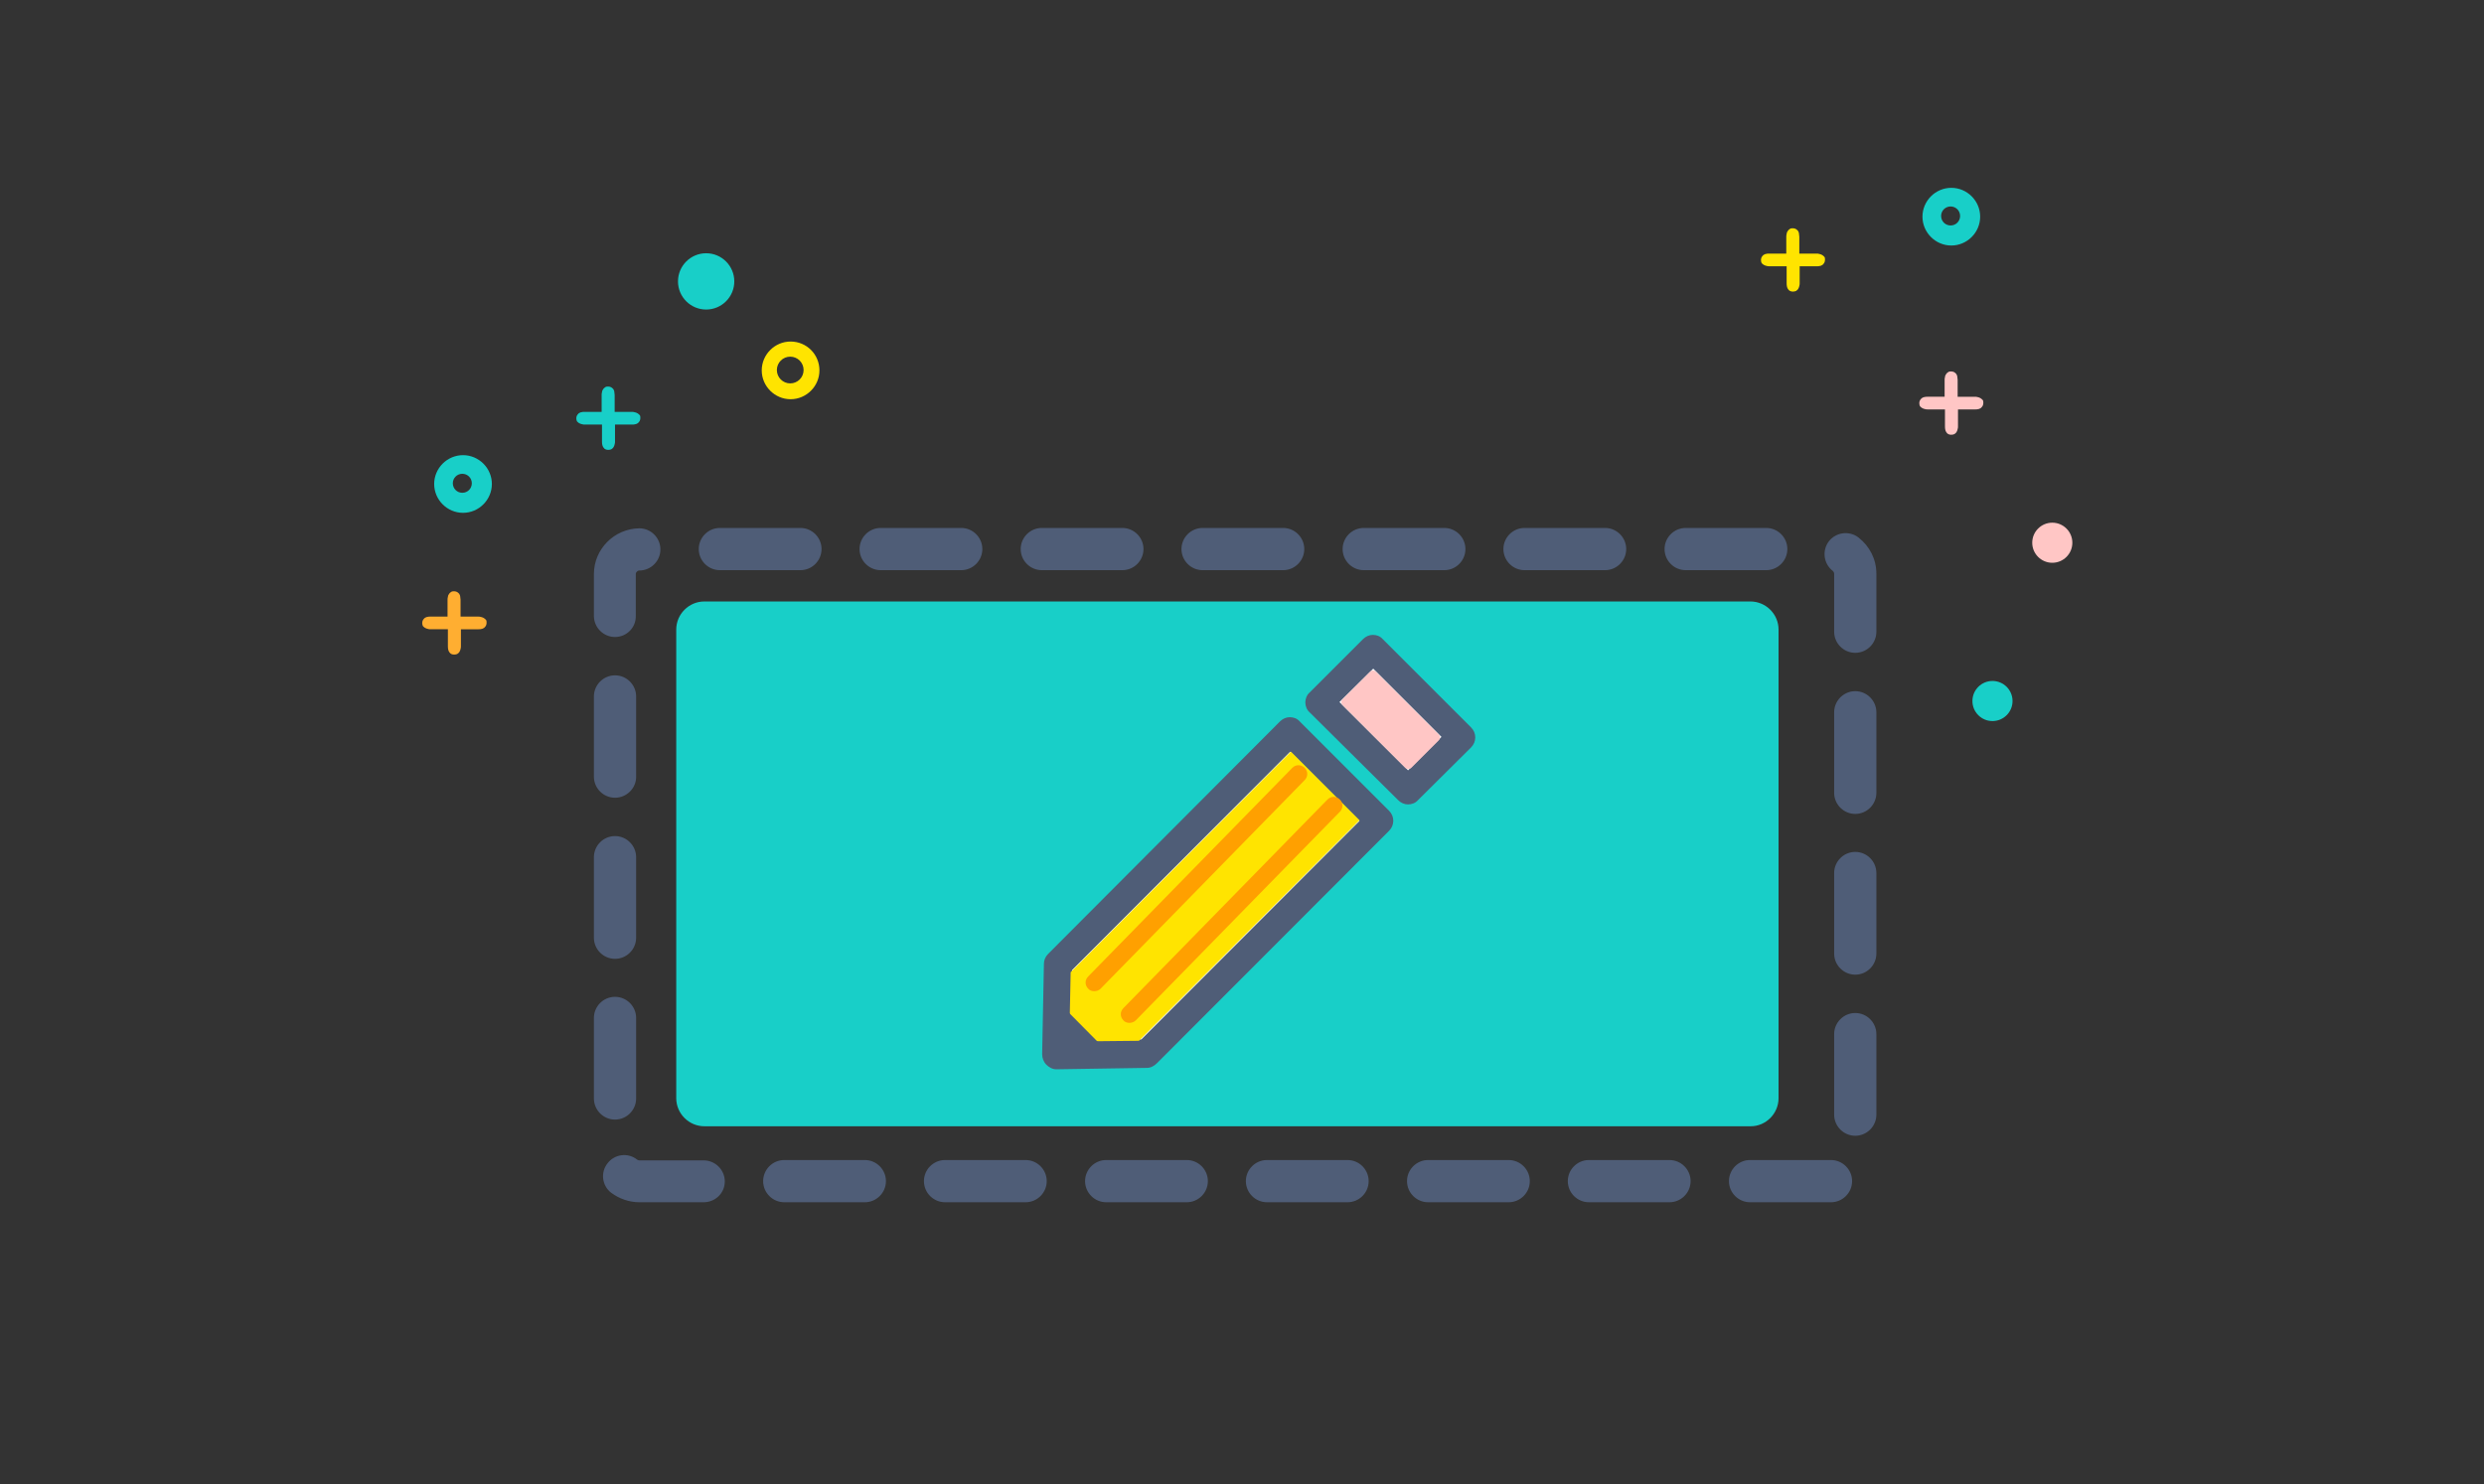 <?xml version="1.0" encoding="utf-8"?>
<!-- Generator: Adobe Illustrator 18.1.1, SVG Export Plug-In . SVG Version: 6.00 Build 0)  -->
<svg version="1.1" id="Capa_1" xmlns="http://www.w3.org/2000/svg" xmlns:xlink="http://www.w3.org/1999/xlink" x="0px" y="0px"
	 viewBox="0 0 706 422" enable-background="new 0 0 706 422" xml:space="preserve">
<rect x="0" y="0" width="706" height="422" fill="#333333" stroke="none"/>
<g>
	<g>
		<circle fill="#18CFC8" cx="200.7" cy="80" r="8"/>
	</g>
	<g>
		<circle fill="#FFC6C5" cx="583.3" cy="154.3" r="5.7"/>
	</g>
	<g>
		<circle fill="#18CFC8" cx="566.3" cy="199.3" r="5.7"/>
	</g>
	<g>
		<path fill="#FFE400" d="M224.7,97.1c-4.5,0-8.2,3.7-8.2,8.2s3.7,8.2,8.2,8.2s8.2-3.7,8.2-8.2S229.3,97.1,224.7,97.1z M224.6,109
			c-2.1,0-3.8-1.7-3.8-3.8s1.7-3.8,3.8-3.8s3.8,1.7,3.8,3.8S226.7,109,224.6,109z"/>
	</g>
	<g>
		<path fill="#18CFC8" d="M131.6,129.4c-4.5,0-8.2,3.7-8.2,8.2s3.7,8.2,8.2,8.2c4.5,0,8.2-3.7,8.2-8.2S136.1,129.4,131.6,129.4z
			 M131.4,140.1c-1.5,0-2.7-1.2-2.7-2.7s1.2-2.7,2.7-2.7s2.7,1.2,2.7,2.7S132.9,140.1,131.4,140.1z"/>
	</g>
	<g>
		<g>
			<path fill="#18CFC8" d="M174.7,117.1h4.9c0.2,0,0.5,0,0.8,0.1c0.3,0.1,0.5,0.1,0.8,0.3s0.4,0.3,0.6,0.5c0.2,0.2,0.2,0.5,0.2,0.9
				c0,0.3-0.1,0.6-0.2,0.8s-0.3,0.4-0.5,0.6c-0.2,0.1-0.5,0.3-0.7,0.3c-0.3,0.1-0.6,0.1-0.9,0.1h-4.9v4.8c0,0.2,0,0.5-0.1,0.8
				c-0.1,0.3-0.1,0.5-0.3,0.8c-0.1,0.2-0.3,0.4-0.6,0.6c-0.2,0.1-0.5,0.2-0.9,0.2c-0.6,0-1.1-0.2-1.4-0.7c-0.3-0.4-0.4-1-0.4-1.7
				v-4.8h-4.9c-0.3,0-0.5,0-0.8-0.1c-0.3-0.1-0.5-0.1-0.8-0.3c-0.2-0.1-0.4-0.3-0.6-0.5c-0.1-0.2-0.2-0.5-0.2-0.9
				c0-0.3,0.1-0.6,0.2-0.8c0.1-0.2,0.3-0.4,0.5-0.6c0.2-0.1,0.5-0.3,0.7-0.3c0.3-0.1,0.6-0.1,0.9-0.1h4.9v-4.8c0-0.2,0-0.5,0.1-0.8
				c0-0.3,0.1-0.5,0.3-0.8c0.1-0.2,0.3-0.4,0.6-0.6s0.5-0.2,0.9-0.2c0.3,0,0.6,0.1,0.8,0.2c0.2,0.1,0.4,0.3,0.6,0.5
				c0.1,0.2,0.3,0.5,0.3,0.8s0.1,0.6,0.1,0.9V117.1z"/>
		</g>
	</g>
	<g>
		<g>
			<path fill="#FFAE31" d="M131,175.3h4.9c0.2,0,0.5,0,0.8,0.1c0.3,0.1,0.5,0.1,0.8,0.3s0.4,0.3,0.6,0.5c0.2,0.2,0.2,0.5,0.2,0.9
				c0,0.3-0.1,0.6-0.2,0.8s-0.3,0.4-0.5,0.6c-0.2,0.1-0.5,0.3-0.7,0.3c-0.3,0.1-0.6,0.1-0.9,0.1H131v4.8c0,0.2,0,0.5-0.1,0.8
				c-0.1,0.3-0.1,0.5-0.3,0.8c-0.1,0.2-0.3,0.4-0.6,0.6c-0.2,0.1-0.5,0.2-0.9,0.2c-0.6,0-1.1-0.2-1.4-0.7c-0.3-0.4-0.4-1-0.4-1.7
				v-4.8h-4.9c-0.3,0-0.5,0-0.8-0.1c-0.3-0.1-0.5-0.1-0.8-0.3c-0.2-0.1-0.4-0.3-0.6-0.5c-0.1-0.2-0.2-0.5-0.2-0.9
				c0-0.3,0.1-0.6,0.2-0.8c0.1-0.2,0.3-0.4,0.5-0.6c0.2-0.1,0.5-0.3,0.7-0.3c0.3-0.1,0.6-0.1,0.9-0.1h4.9v-4.8c0-0.2,0-0.5,0.1-0.8
				c0-0.3,0.1-0.5,0.3-0.8c0.1-0.2,0.3-0.4,0.6-0.6s0.5-0.2,0.9-0.2c0.3,0,0.6,0.1,0.8,0.2c0.2,0.1,0.4,0.3,0.6,0.5
				c0.1,0.2,0.3,0.5,0.3,0.8s0.1,0.6,0.1,0.9V175.3z"/>
		</g>
	</g>
	<g>
		<g>
			<path fill="#FFE400" d="M511.4,72.1h4.9c0.2,0,0.5,0,0.8,0.1c0.3,0.1,0.5,0.1,0.8,0.3s0.4,0.3,0.6,0.5c0.2,0.2,0.2,0.5,0.2,0.9
				c0,0.3-0.1,0.6-0.2,0.8s-0.3,0.4-0.5,0.6c-0.2,0.1-0.5,0.3-0.7,0.3c-0.3,0.1-0.6,0.1-0.9,0.1h-4.9v4.8c0,0.2,0,0.5-0.1,0.8
				c-0.1,0.3-0.1,0.5-0.3,0.8c-0.1,0.2-0.3,0.4-0.6,0.6c-0.2,0.1-0.5,0.2-0.9,0.2c-0.6,0-1.1-0.2-1.4-0.7c-0.3-0.4-0.4-1-0.4-1.7
				v-4.8h-4.9c-0.3,0-0.5,0-0.8-0.1c-0.3-0.1-0.5-0.1-0.8-0.3c-0.2-0.1-0.4-0.3-0.6-0.5c-0.1-0.2-0.2-0.5-0.2-0.9
				c0-0.3,0.1-0.6,0.2-0.8c0.1-0.2,0.3-0.4,0.5-0.6c0.2-0.1,0.5-0.3,0.7-0.3c0.3-0.1,0.6-0.1,0.9-0.1h4.9v-4.8c0-0.2,0-0.5,0.1-0.8
				c0-0.3,0.1-0.5,0.3-0.8c0.1-0.2,0.3-0.4,0.6-0.6s0.5-0.2,0.9-0.2c0.3,0,0.6,0.1,0.8,0.2c0.2,0.1,0.4,0.3,0.6,0.5
				c0.1,0.2,0.3,0.5,0.3,0.8s0.1,0.6,0.1,0.9V72.1z"/>
		</g>
	</g>
	<g>
		<g>
			<path fill="#FFC6C5" d="M556.4,112.8h4.9c0.2,0,0.5,0,0.8,0.1c0.3,0.1,0.5,0.1,0.8,0.3s0.4,0.3,0.6,0.5c0.2,0.2,0.2,0.5,0.2,0.9
				c0,0.3-0.1,0.6-0.2,0.8s-0.3,0.4-0.5,0.6c-0.2,0.1-0.5,0.3-0.7,0.3c-0.3,0.1-0.6,0.1-0.9,0.1h-4.9v4.8c0,0.2,0,0.5-0.1,0.8
				c-0.1,0.3-0.1,0.5-0.3,0.8c-0.1,0.2-0.3,0.4-0.6,0.6c-0.2,0.1-0.5,0.2-0.9,0.2c-0.6,0-1.1-0.2-1.4-0.7c-0.3-0.4-0.4-1-0.4-1.7
				v-4.8h-4.9c-0.3,0-0.5,0-0.8-0.1c-0.3-0.1-0.5-0.1-0.8-0.3c-0.2-0.1-0.4-0.3-0.6-0.5c-0.1-0.2-0.2-0.5-0.2-0.9
				c0-0.3,0.1-0.6,0.2-0.8c0.1-0.2,0.3-0.4,0.5-0.6c0.2-0.1,0.5-0.3,0.7-0.3c0.3-0.1,0.6-0.1,0.9-0.1h4.9V108c0-0.2,0-0.5,0.1-0.8
				c0-0.3,0.1-0.5,0.3-0.8c0.1-0.2,0.3-0.4,0.6-0.6s0.5-0.2,0.9-0.2c0.3,0,0.6,0.1,0.8,0.2c0.2,0.1,0.4,0.3,0.6,0.5
				c0.1,0.2,0.3,0.5,0.3,0.8s0.1,0.6,0.1,0.9V112.8z"/>
		</g>
	</g>
	<g>
		<path fill="#18CFC8" d="M554.6,53.4c-4.5,0-8.2,3.7-8.2,8.2s3.7,8.2,8.2,8.2s8.2-3.7,8.2-8.2S559.1,53.4,554.6,53.4z M554.4,64.1
			c-1.5,0-2.7-1.2-2.7-2.7s1.2-2.7,2.7-2.7s2.7,1.2,2.7,2.7S555.9,64.1,554.4,64.1z"/>
	</g>
	<g>
		<path fill="#18CFC8" d="M497.6,320.2H200.2c-4.4,0-8-3.6-8-8V179c0-4.4,3.6-8,8-8h297.3c4.4,0,8,3.6,8,8v133.2
			C505.5,316.6,501.9,320.2,497.6,320.2z"/>
	</g>
</g>
<g>
	<polygon fill="#FFFFFF" points="300.2,299.8 300.7,274.1 366.6,208 392,233.4 326.1,299.5 	"/>
	<path fill="#4F5D77" d="M300.2,304c-1.1,0-2.1-0.6-2.8-1.3c-0.8-0.8-1.2-1.9-1.2-3l0.5-25.7c0-1,0.4-2,1.2-2.8l65.9-66.1
		c0.8-0.8,1.8-1.2,2.8-1.2c0,0,0,0,0,0c1.1,0,2.1,0.4,2.8,1.2l25.4,25.4c1.6,1.6,1.6,4.1,0,5.7l-66,66.1c-0.7,0.7-1.7,1.3-2.8,1.3
		L300.2,304C300.2,304,300.2,304,300.2,304z M304.7,275.8l-0.4,19.9l20.1-0.2l62-62.1l-19.7-19.7L304.7,275.8z"/>
</g>
<g>
	<path fill="#4F5D77" d="M520.4,341.8h-23c-3.3,0-6-2.7-6-6s2.7-6,6-6l23,0c3.3,0,6,2.7,6,6C526.4,339.1,523.7,341.8,520.4,341.8
		L520.4,341.8z M474.5,341.8h-22.9c-3.3,0-6-2.7-6-6s2.7-6,6-6h22.9c3.3,0,6,2.7,6,6S477.8,341.8,474.5,341.8z M428.8,341.8h-22.9
		c-3.3,0-6-2.7-6-6s2.7-6,6-6h22.9c3.3,0,6,2.7,6,6S432.1,341.8,428.8,341.8z M383,341.8h-22.9c-3.3,0-6-2.7-6-6s2.7-6,6-6H383
		c3.3,0,6,2.7,6,6S386.3,341.8,383,341.8z M337.3,341.8h-22.9c-3.3,0-6-2.7-6-6s2.7-6,6-6h22.9c3.3,0,6,2.7,6,6
		S340.6,341.8,337.3,341.8z M291.5,341.8h-22.9c-3.3,0-6-2.7-6-6s2.7-6,6-6h22.9c3.3,0,6,2.7,6,6S294.8,341.8,291.5,341.8z
		 M245.8,341.8h-22.9c-3.3,0-6-2.7-6-6s2.7-6,6-6h22.9c3.3,0,6,2.7,6,6S249.1,341.8,245.8,341.8z M200,341.8h-18.3
		c-2.9,0-5.7-1-8-2.7c-2.6-2-3.1-5.8-1-8.4c2-2.6,5.8-3.1,8.4-1c0.2,0.1,0.4,0.2,0.6,0.2H200c3.3,0,6,2.7,6,6S203.3,341.8,200,341.8
		z M527.3,322.9c-3.3,0-6-2.7-6-6V294c0-3.3,2.7-6,6-6s6,2.7,6,6v22.9C533.3,320.2,530.6,322.9,527.3,322.9z M174.8,318.3
		c-3.3,0-6-2.7-6-6v-22.9c0-3.3,2.7-6,6-6s6,2.7,6,6v22.9C180.8,315.6,178.1,318.3,174.8,318.3z M527.3,277.1c-3.3,0-6-2.7-6-6
		v-22.9c0-3.3,2.7-6,6-6s6,2.7,6,6v22.9C533.3,274.4,530.6,277.1,527.3,277.1z M174.8,272.6c-3.3,0-6-2.7-6-6v-22.9c0-3.3,2.7-6,6-6
		s6,2.7,6,6v22.9C180.8,269.9,178.1,272.6,174.8,272.6z M527.3,231.4c-3.3,0-6-2.7-6-6v-22.9c0-3.3,2.7-6,6-6s6,2.7,6,6v22.9
		C533.3,228.7,530.6,231.4,527.3,231.4z M174.8,226.8c-3.3,0-6-2.7-6-6V198c0-3.3,2.7-6,6-6s6,2.7,6,6v22.9
		C180.8,224.1,178.1,226.8,174.8,226.8z M527.3,185.6c-3.3,0-6-2.7-6-6v-16.5c0-0.4-0.3-0.7-0.4-0.8c-2.6-2-3.1-5.8-1.1-8.4
		c2-2.6,5.8-3.1,8.4-1.1c3.2,2.5,5.1,6.2,5.1,10.3v16.5C533.3,182.9,530.6,185.6,527.3,185.6z M174.8,181.1c-3.3,0-6-2.7-6-6v-11.9
		c0-7.1,5.8-12.9,12.9-13c0,0,0,0,0,0c3.3,0,6,2.7,6,6c0,3.3-2.7,6-6,6c-0.5,0-1,0.5-1,1v11.9C180.8,178.4,178.1,181.1,174.8,181.1z
		 M502,162.1h-22.9c-3.3,0-6-2.7-6-6s2.7-6,6-6H502c3.3,0,6,2.7,6,6S505.3,162.1,502,162.1z M456.2,162.1h-22.9c-3.3,0-6-2.7-6-6
		s2.7-6,6-6h22.9c3.3,0,6,2.7,6,6S459.5,162.1,456.2,162.1z M410.5,162.1h-22.9c-3.3,0-6-2.7-6-6s2.7-6,6-6h22.9c3.3,0,6,2.7,6,6
		S413.8,162.1,410.5,162.1z M364.7,162.1h-22.9c-3.3,0-6-2.7-6-6s2.7-6,6-6h22.9c3.3,0,6,2.7,6,6S368,162.1,364.7,162.1z M319,162.1
		h-22.9c-3.3,0-6-2.7-6-6s2.7-6,6-6H319c3.3,0,6,2.7,6,6S322.3,162.1,319,162.1z M273.2,162.1h-22.9c-3.3,0-6-2.7-6-6s2.7-6,6-6
		h22.9c3.3,0,6,2.7,6,6S276.5,162.1,273.2,162.1z M227.5,162.1h-22.9c-3.3,0-6-2.7-6-6s2.7-6,6-6h22.9c3.3,0,6,2.7,6,6
		S230.8,162.1,227.5,162.1z"/>
</g>
<g>
	<g>
		<polygon fill="#FFFFFF" points="375.1,199.6 390.2,184.4 415.3,209.5 400.2,224.7 		"/>
		<path fill="#4F5D77" d="M400.2,228.7c-1,0-2-0.4-2.8-1.2l-25.2-25c-0.8-0.7-1.2-1.8-1.2-2.8s0.4-2.1,1.2-2.8l15.2-15.2
			c0.8-0.8,1.8-1.2,2.8-1.2l0,0c1.1,0,2.1,0.4,2.8,1.2l25.1,25.1c1.6,1.6,1.6,4.1,0,5.7L403,227.5
			C402.3,228.3,401.2,228.7,400.2,228.7z M380.7,199.6l19.5,19.4l9.5-9.5l-19.4-19.4L380.7,199.6z"/>
	</g>
	<g>
		<path fill="#FFC6C5" d="M399.4,218.3l-17.8-17.8c-0.5-0.5-0.5-1.2,0-1.7l7.8-7.8c0.5-0.5,1.2-0.5,1.7,0l17.8,17.8
			c0.5,0.5,0.5,1.2,0,1.7l-7.8,7.8C400.7,218.7,399.9,218.7,399.4,218.3z"/>
	</g>
</g>
<g>
	<polygon fill="#FFE400" points="303.9,296.1 304.3,276.4 366.9,213.7 386.4,233.2 323.7,295.9 	"/>
</g>
<g>
	<path fill="#4F5D77" d="M303.1,287.2l9.7,9.8h-9.7C303.2,297,304.1,288.2,303.1,287.2z"/>
</g>
<g>
	<path fill="#FFA000" d="M311,281.8c-0.6,0-1.3-0.2-1.7-0.7c-1-1-1-2.5,0-3.5l58-59.3c1-1,2.5-1,3.5,0c1,1,1,2.5,0,3.5l-58,59.3
		C312.3,281.6,311.6,281.8,311,281.8z"/>
</g>
<g>
	<path fill="#FFA000" d="M321,290.8c-0.6,0-1.3-0.2-1.7-0.7c-1-1-1-2.5,0-3.5l58-59.3c1-1,2.5-1,3.5,0c1,1,1,2.5,0,3.5l-58,59.3
		C322.3,290.6,321.6,290.8,321,290.8z"/>
</g>
</svg>
